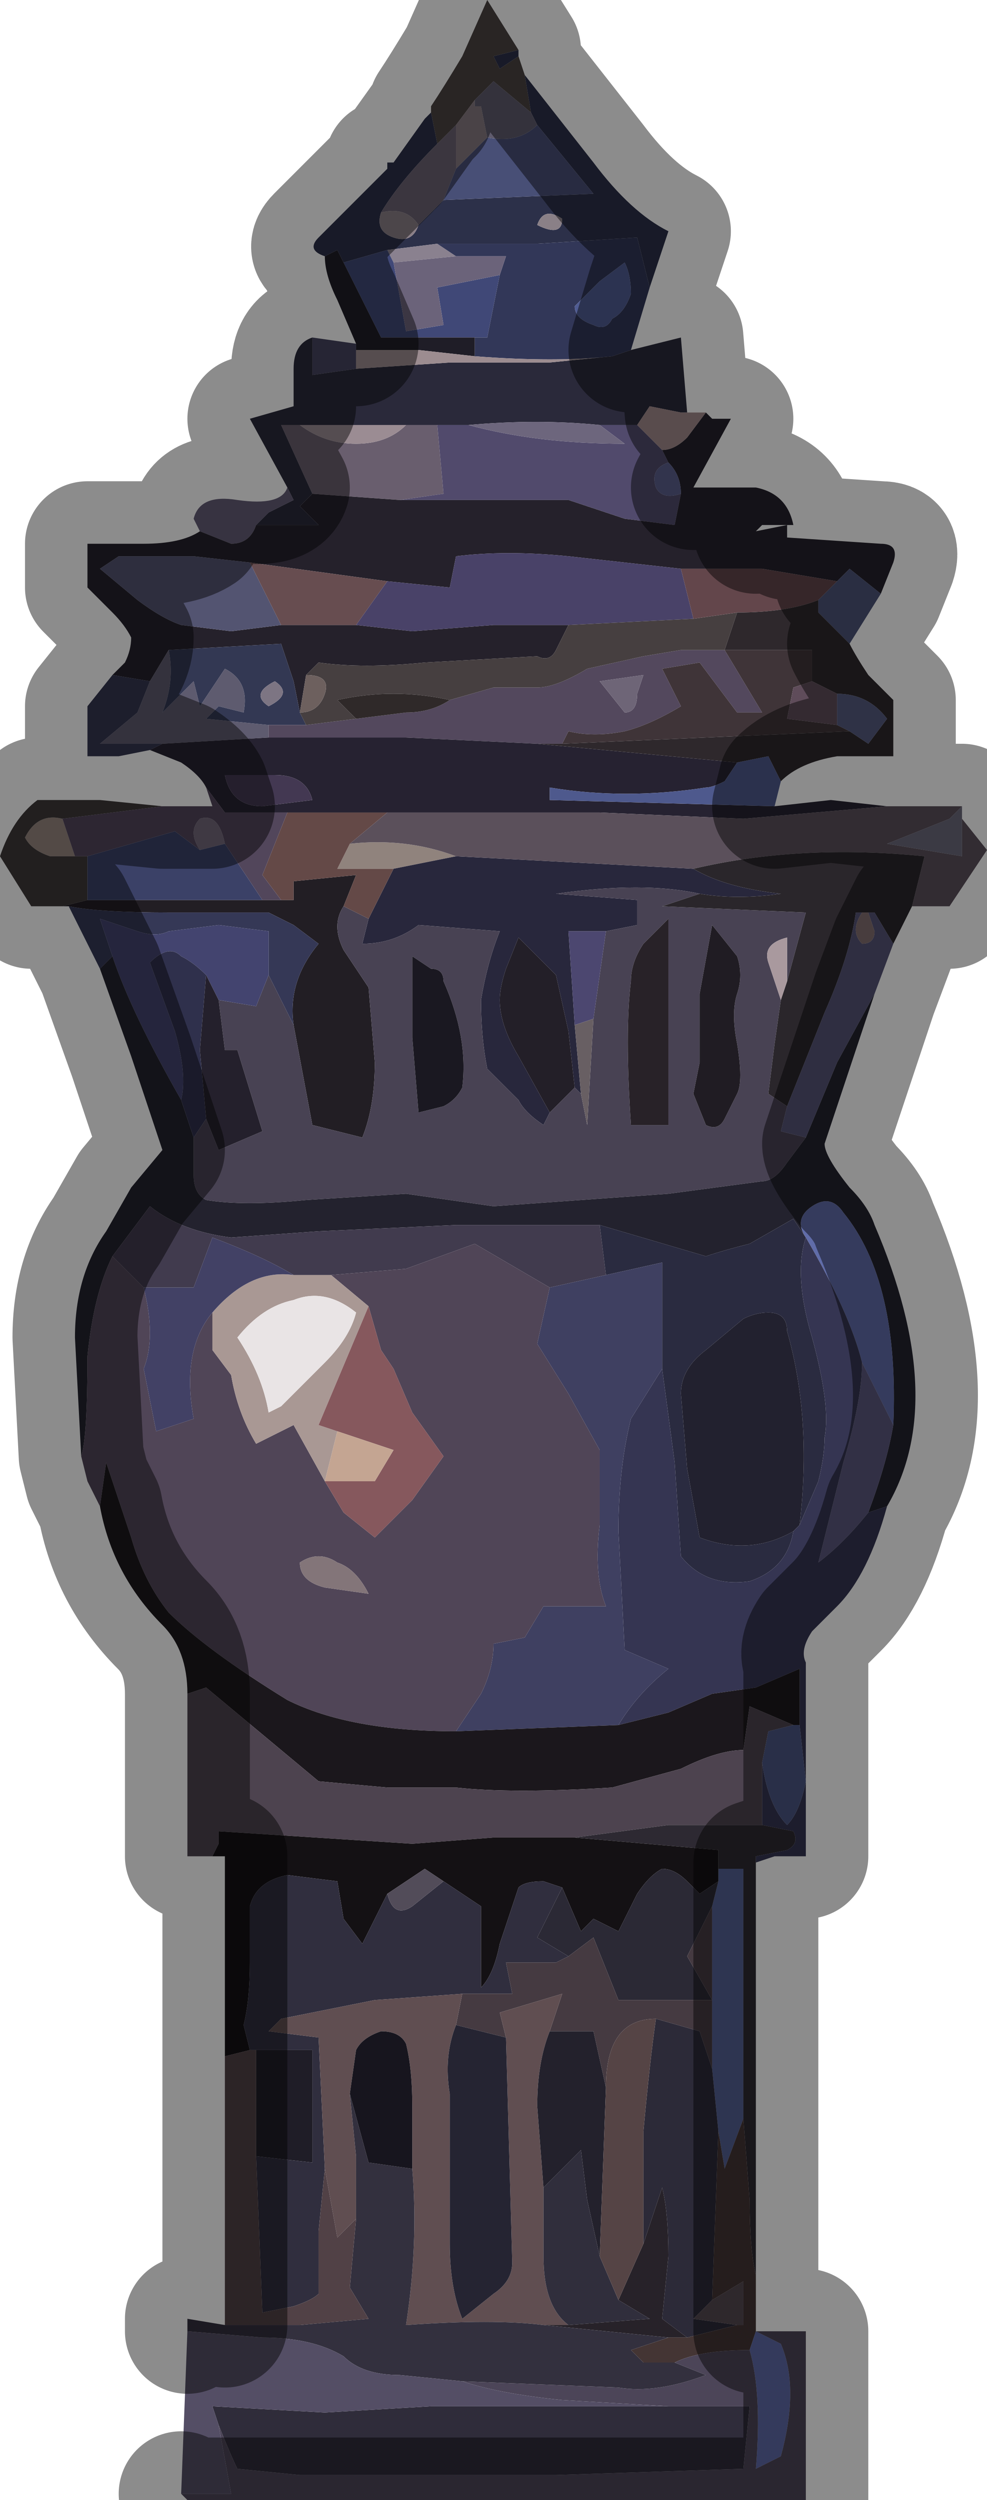 <?xml version="1.0" encoding="UTF-8" standalone="no"?>
<svg xmlns:xlink="http://www.w3.org/1999/xlink" height="20.0px" width="7.9px" xmlns="http://www.w3.org/2000/svg">
  <g transform="matrix(1.0, 0.0, 0.0, 1.0, 3.95, 10.0)">
    <path d="M0.2 -9.55 L0.25 -9.4 0.3 -9.1 0.0 -9.35 -0.15 -9.2 -0.3 -9.0 -0.45 -8.85 -0.5 -9.1 -0.5 -9.15 Q-0.4 -9.3 -0.25 -9.55 L-0.05 -10.0 0.2 -9.6 0.0 -9.55 0.05 -9.45 0.2 -9.55" fill="#4a4342" fill-rule="evenodd" stroke="none"/>
    <path d="M0.2 -9.6 L0.2 -9.55 0.05 -9.45 0.0 -9.55 0.2 -9.6 M0.25 -9.4 L0.8 -8.7 Q1.1 -8.3 1.4 -8.15 L1.25 -7.7 1.15 -8.1 0.35 -8.05 -0.45 -8.05 -0.85 -8.0 -1.2 -7.9 -1.25 -8.0 -1.35 -7.95 Q-1.5 -8.0 -1.4 -8.1 L-1.25 -8.25 -0.85 -8.65 -0.85 -8.7 -0.8 -8.7 -0.55 -9.05 -0.5 -9.1 -0.45 -8.85 Q-0.75 -8.55 -0.9 -8.3 -0.95 -8.15 -0.8 -8.1 -0.65 -8.05 -0.6 -8.2 L-0.5 -8.3 -0.4 -8.4 0.8 -8.45 0.35 -9.0 0.3 -9.1 0.25 -9.4 M0.55 -8.25 Q0.4 -8.35 0.35 -8.2 0.55 -8.1 0.55 -8.25" fill="#2c3049" fill-rule="evenodd" stroke="none"/>
    <path d="M-0.4 -8.4 L-0.5 -8.3 -0.6 -8.2 Q-0.7 -8.35 -0.9 -8.3 -0.75 -8.55 -0.45 -8.85 L-0.3 -9.0 -0.3 -8.65 -0.4 -8.4" fill="#6b6273" fill-rule="evenodd" stroke="none"/>
    <path d="M-0.15 -9.2 L-0.15 -9.15 -0.1 -9.15 -0.05 -8.9 -0.3 -8.65 -0.3 -9.0 -0.15 -9.2" fill="#877a82" fill-rule="evenodd" stroke="none"/>
    <path d="M0.3 -9.1 L0.35 -9.0 Q0.2 -8.85 -0.05 -8.9 L-0.1 -9.15 -0.15 -9.15 -0.15 -9.2 0.0 -9.35 0.3 -9.1" fill="#5f5b6d" fill-rule="evenodd" stroke="none"/>
    <path d="M-0.05 -8.9 Q0.2 -8.85 0.35 -9.0 L0.8 -8.45 -0.4 -8.4 -0.3 -8.65 -0.05 -8.9" fill="#484f76" fill-rule="evenodd" stroke="none"/>
    <path d="M-0.6 -8.2 Q-0.65 -8.05 -0.8 -8.1 -0.95 -8.15 -0.9 -8.3 -0.7 -8.35 -0.6 -8.2" fill="#8b7f87" fill-rule="evenodd" stroke="none"/>
    <path d="M-0.85 -8.0 L-0.45 -8.05 -0.3 -7.95 -0.8 -7.9 -0.85 -8.0" fill="#8a818f" fill-rule="evenodd" stroke="none"/>
    <path d="M0.05 -7.8 L-0.05 -7.3 -0.1 -7.3 -0.15 -7.3 -0.2 -7.3 -0.2 -7.3 -0.9 -7.3 -1.2 -7.9 -0.85 -8.0 -0.8 -7.9 -0.7 -7.35 -0.4 -7.4 -0.45 -7.7 0.05 -7.8" fill="#404877" fill-rule="evenodd" stroke="none"/>
    <path d="M1.25 -7.7 L1.1 -7.2 0.95 -7.15 Q0.5 -7.1 -0.15 -7.15 L-0.15 -7.3 -0.1 -7.3 -0.05 -7.3 0.05 -7.8 0.1 -7.95 -0.3 -7.95 -0.45 -8.05 0.35 -8.05 1.15 -8.1 1.25 -7.7 M0.85 -7.75 L0.65 -7.55 Q0.65 -7.45 0.8 -7.4 0.9 -7.35 0.95 -7.45 1.05 -7.5 1.1 -7.65 1.1 -7.8 1.05 -7.9 L0.85 -7.75" fill="#323758" fill-rule="evenodd" stroke="none"/>
    <path d="M-1.1 -7.25 L-1.25 -7.6 Q-1.35 -7.8 -1.35 -7.95 L-1.25 -8.0 -1.2 -7.9 -0.9 -7.3 -0.2 -7.3 -0.2 -7.3 -0.15 -7.3 -0.15 -7.15 -0.6 -7.2 -1.1 -7.2 -1.1 -7.25 M-1.9 6.4 L-1.45 6.4 -1.45 7.3 -1.9 7.25 -1.9 6.4" fill="#1f1d27" fill-rule="evenodd" stroke="none"/>
    <path d="M-0.3 -7.95 L0.1 -7.95 0.05 -7.8 -0.45 -7.7 -0.4 -7.4 -0.7 -7.35 -0.8 -7.9 -0.3 -7.95" fill="#6b637a" fill-rule="evenodd" stroke="none"/>
    <path d="M-1.45 -7.3 L-1.1 -7.25 -1.1 -7.2 -1.1 -7.05 -1.45 -7.0 -1.45 -7.3" fill="#45435f" fill-rule="evenodd" stroke="none"/>
    <path d="M-0.45 -6.6 L-0.4 -6.05 -0.75 -6.0 -1.45 -6.05 -1.7 -6.6 -1.55 -6.6 Q-1.35 -6.45 -1.1 -6.45 -0.85 -6.45 -0.7 -6.6 L-0.45 -6.6" fill="#695e6e" fill-rule="evenodd" stroke="none"/>
    <path d="M-0.7 -6.6 Q-0.85 -6.45 -1.1 -6.45 -1.35 -6.45 -1.55 -6.6 L-0.7 -6.6" fill="#9b8c93" fill-rule="evenodd" stroke="none"/>
    <path d="M1.1 -7.2 L1.3 -7.25 1.5 -7.3 1.55 -6.7 1.5 -6.7 1.5 -6.7 1.25 -6.75 1.15 -6.6 0.85 -6.6 Q0.35 -6.65 -0.2 -6.6 L-0.45 -6.6 -0.7 -6.6 -1.55 -6.6 -1.7 -6.6 -1.45 -6.05 -1.55 -5.95 -1.4 -5.8 -1.9 -5.8 -1.8 -5.9 -1.6 -6.0 -1.65 -6.1 -1.95 -6.65 -1.6 -6.75 -1.6 -7.05 Q-1.6 -7.25 -1.45 -7.3 L-1.45 -7.0 -1.1 -7.05 -0.35 -7.1 0.45 -7.1 0.95 -7.15 1.1 -7.2" fill="#2a293a" fill-rule="evenodd" stroke="none"/>
    <path d="M1.35 -6.4 L1.4 -6.3 Q1.25 -6.25 1.3 -6.1 1.35 -6.0 1.5 -6.05 L1.45 -5.8 1.05 -5.85 0.6 -6.0 -0.05 -6.0 -0.75 -6.0 -0.4 -6.05 -0.45 -6.6 -0.2 -6.6 Q0.35 -6.45 1.05 -6.45 L0.85 -6.6 1.15 -6.6 1.35 -6.4" fill="#514a6c" fill-rule="evenodd" stroke="none"/>
    <path d="M-0.15 -7.15 Q0.5 -7.1 0.95 -7.15 L0.45 -7.1 -0.35 -7.1 -1.1 -7.05 -1.1 -7.2 -0.6 -7.2 -0.15 -7.15" fill="#9c8c90" fill-rule="evenodd" stroke="none"/>
    <path d="M-2.35 -5.75 L-2.4 -5.85 Q-2.35 -6.05 -2.05 -6.0 -1.7 -5.95 -1.65 -6.1 L-1.6 -6.0 -1.8 -5.9 -1.9 -5.8 Q-1.95 -5.65 -2.1 -5.65 L-2.35 -5.75" fill="#645c77" fill-rule="evenodd" stroke="none"/>
    <path d="M1.7 -6.7 L1.7 -6.7 1.75 -6.65 1.8 -6.65 1.9 -6.65 1.6 -6.1 2.1 -6.1 Q2.35 -6.05 2.4 -5.8 L2.15 -5.8 2.1 -5.75 2.35 -5.8 2.35 -5.7 3.1 -5.65 Q3.25 -5.65 3.2 -5.5 L3.1 -5.25 2.85 -5.45 2.8 -5.4 2.75 -5.35 2.15 -5.45 1.5 -5.45 0.6 -5.55 Q0.1 -5.6 -0.3 -5.55 L-0.35 -5.3 -0.85 -5.35 -1.95 -5.5 -2.4 -5.55 -2.9 -5.55 -3.0 -5.55 -3.15 -5.45 -2.85 -5.2 Q-2.65 -5.05 -2.5 -5.0 L-2.1 -4.95 -1.7 -5.0 -1.1 -5.0 -0.65 -4.95 0.0 -5.0 0.6 -5.0 0.5 -4.8 Q0.45 -4.7 0.35 -4.75 L-0.55 -4.7 Q-1.05 -4.65 -1.4 -4.7 L-1.5 -4.6 -1.55 -4.3 -1.6 -4.55 -1.7 -4.85 -2.6 -4.8 -2.75 -4.55 -3.05 -4.6 -2.95 -4.7 Q-2.9 -4.8 -2.9 -4.9 -2.95 -5.0 -3.05 -5.1 L-3.25 -5.3 -3.25 -5.65 -2.8 -5.65 Q-2.5 -5.65 -2.35 -5.75 L-2.1 -5.65 Q-1.95 -5.65 -1.9 -5.8 L-1.4 -5.8 -1.55 -5.95 -1.45 -6.05 -0.75 -6.0 -0.05 -6.0 0.6 -6.0 1.05 -5.85 1.45 -5.8 1.5 -6.05 Q1.5 -6.2 1.4 -6.3 L1.35 -6.4 Q1.45 -6.4 1.55 -6.5 L1.7 -6.7" fill="#25212b" fill-rule="evenodd" stroke="none"/>
    <path d="M-1.7 -5.0 L-2.1 -4.95 -2.5 -5.0 Q-2.65 -5.05 -2.85 -5.2 L-3.15 -5.45 -3.0 -5.55 -2.9 -5.55 -2.4 -5.55 -1.95 -5.5 -1.7 -5.0" fill="#535471" fill-rule="evenodd" stroke="none"/>
    <path d="M-1.8 -4.2 L-1.8 -4.1 -2.65 -4.05 -3.15 -4.05 -2.85 -4.3 -2.75 -4.55 -2.6 -4.8 Q-2.55 -4.55 -2.65 -4.3 L-2.4 -4.55 -2.35 -4.35 -2.15 -4.65 Q-1.95 -4.55 -2.0 -4.3 L-2.2 -4.35 -2.3 -4.25 -1.8 -4.2" fill="#5e5b6f" fill-rule="evenodd" stroke="none"/>
    <path d="M-2.75 -4.0 L-3.0 -3.95 -3.25 -3.95 -3.25 -4.35 -3.05 -4.6 -2.75 -4.55 -2.85 -4.3 -3.15 -4.05 -2.65 -4.05 -2.75 -4.0" fill="#343651" fill-rule="evenodd" stroke="none"/>
    <path d="M-1.5 -4.2 L-1.8 -4.2 -2.3 -4.25 -2.2 -4.35 -2.0 -4.3 Q-1.95 -4.55 -2.15 -4.65 L-2.35 -4.35 -2.4 -4.55 -2.65 -4.3 Q-2.55 -4.55 -2.6 -4.8 L-1.7 -4.85 -1.6 -4.55 -1.55 -4.3 -1.5 -4.2 M-1.75 -4.55 Q-1.95 -4.45 -1.8 -4.35 -1.6 -4.45 -1.75 -4.55" fill="#333853" fill-rule="evenodd" stroke="none"/>
    <path d="M-1.75 -4.55 Q-1.6 -4.45 -1.8 -4.35 -1.95 -4.45 -1.75 -4.55" fill="#7d7583" fill-rule="evenodd" stroke="none"/>
    <path d="M1.85 -4.8 L2.15 -4.3 1.95 -4.3 1.65 -4.7 1.35 -4.65 1.5 -4.35 Q1.25 -4.2 1.05 -4.15 0.8 -4.1 0.6 -4.15 L0.55 -4.05 0.35 -4.05 -0.7 -4.1 -1.8 -4.1 -1.8 -4.2 -1.5 -4.2 -1.1 -4.25 -0.7 -4.3 Q-0.5 -4.3 -0.35 -4.4 L0.0 -4.5 0.35 -4.5 Q0.5 -4.5 0.75 -4.65 L1.2 -4.75 1.5 -4.8 1.85 -4.8 1.85 -4.8 M1.15 -4.45 L1.2 -4.6 0.85 -4.55 1.05 -4.3 Q1.15 -4.3 1.15 -4.45" fill="#53485d" fill-rule="evenodd" stroke="none"/>
    <path d="M-0.85 -5.35 L-1.1 -5.0 -1.7 -5.0 -1.95 -5.5 -0.85 -5.35" fill="#674d50" fill-rule="evenodd" stroke="none"/>
    <path d="M1.5 -5.45 L1.6 -5.05 0.6 -5.0 0.0 -5.0 -0.65 -4.95 -1.1 -5.0 -0.85 -5.35 -0.35 -5.3 -0.3 -5.55 Q0.1 -5.6 0.6 -5.55 L1.5 -5.45" fill="#494268" fill-rule="evenodd" stroke="none"/>
    <path d="M1.6 -5.05 L1.95 -5.1 1.85 -4.8 1.5 -4.8 1.2 -4.75 0.75 -4.65 Q0.5 -4.5 0.35 -4.5 L0.0 -4.5 -0.35 -4.4 Q-0.8 -4.5 -1.25 -4.4 L-1.1 -4.25 -1.5 -4.2 -1.55 -4.3 Q-1.4 -4.3 -1.35 -4.45 -1.3 -4.6 -1.5 -4.6 L-1.4 -4.7 Q-1.05 -4.65 -0.55 -4.7 L0.35 -4.75 Q0.45 -4.7 0.5 -4.8 L0.6 -5.0 1.6 -5.05" fill="#463f40" fill-rule="evenodd" stroke="none"/>
    <path d="M-1.5 -4.6 Q-1.3 -4.6 -1.35 -4.45 -1.4 -4.3 -1.55 -4.3 L-1.5 -4.6" fill="#6d605e" fill-rule="evenodd" stroke="none"/>
    <path d="M-0.35 -4.4 Q-0.5 -4.3 -0.7 -4.3 L-1.1 -4.25 -1.25 -4.4 Q-0.8 -4.5 -0.35 -4.4" fill="#2f2929" fill-rule="evenodd" stroke="none"/>
    <path d="M-3.45 -3.45 L-3.35 -3.15 -3.55 -3.15 Q-3.7 -3.2 -3.75 -3.3 -3.65 -3.5 -3.45 -3.45" fill="#978780" fill-rule="evenodd" stroke="none"/>
    <path d="M-3.45 -2.75 L-3.7 -2.75 -3.95 -3.15 Q-3.85 -3.45 -3.65 -3.6 L-3.15 -3.6 -2.65 -3.55 -3.45 -3.45 Q-3.65 -3.5 -3.75 -3.3 -3.7 -3.2 -3.55 -3.15 L-3.35 -3.15 -3.25 -3.15 -3.25 -2.8 -3.45 -2.75" fill="#3e3939" fill-rule="evenodd" stroke="none"/>
    <path d="M-3.4 -2.75 L-3.5 -2.75 -3.45 -2.75 -3.25 -2.8 -2.55 -2.8 -1.85 -2.8 -1.7 -2.8 -1.6 -2.8 -1.6 -2.95 -1.1 -3.0 -1.2 -2.75 Q-1.3 -2.6 -1.2 -2.4 L-1.0 -2.1 -0.95 -1.5 Q-0.95 -1.15 -1.05 -0.9 L-1.45 -1.0 -1.6 -1.8 Q-1.65 -2.15 -1.4 -2.45 L-1.6 -2.6 -1.8 -2.7 -2.6 -2.7 Q-3.15 -2.7 -3.4 -2.75" fill="#221e24" fill-rule="evenodd" stroke="none"/>
    <path d="M-0.3 -3.15 L-0.8 -3.05 Q-1.05 -3.05 -1.25 -3.05 L-1.15 -3.25 Q-0.7 -3.3 -0.3 -3.15" fill="#90837d" fill-rule="evenodd" stroke="none"/>
    <path d="M0.9 -2.55 L0.6 -2.55 0.65 -1.8 0.7 -1.25 0.65 -1.3 0.6 -1.75 0.5 -2.2 0.35 -2.35 0.2 -2.5 0.1 -2.25 Q0.05 -2.1 0.05 -2.0 0.05 -1.8 0.2 -1.55 L0.45 -1.1 0.4 -1.0 Q0.25 -1.1 0.2 -1.2 L-0.05 -1.45 Q-0.1 -1.7 -0.1 -2.0 -0.05 -2.3 0.05 -2.55 L-0.6 -2.6 Q-0.8 -2.45 -1.05 -2.45 L-1.0 -2.65 -0.8 -3.05 -0.3 -3.15 1.6 -3.05 Q1.85 -2.9 2.3 -2.85 1.95 -2.8 1.65 -2.85 1.2 -2.95 0.5 -2.85 L1.15 -2.8 1.15 -2.6 0.9 -2.55" fill="#28273c" fill-rule="evenodd" stroke="none"/>
    <path d="M-0.8 -3.05 L-1.0 -2.65 -1.2 -2.75 -1.1 -3.0 -1.6 -2.95 -1.6 -2.8 -1.7 -2.8 -1.85 -3.0 -1.65 -3.5 -0.85 -3.5 -1.15 -3.25 -1.25 -3.05 Q-1.05 -3.05 -0.8 -3.05" fill="#644947" fill-rule="evenodd" stroke="none"/>
    <path d="M2.25 -3.55 L2.7 -3.6 3.15 -3.55 2.0 -3.45 0.85 -3.5 0.0 -3.5 -0.85 -3.5 -1.65 -3.5 -1.75 -3.5 -1.75 -3.5 -1.9 -3.5 -2.15 -3.5 -2.3 -3.7 Q-2.35 -3.8 -2.5 -3.9 L-2.75 -4.0 -2.65 -4.05 -1.8 -4.1 -0.7 -4.1 0.35 -4.05 1.95 -3.9 1.85 -3.75 Q1.75 -3.7 1.7 -3.7 1.05 -3.6 0.45 -3.7 L0.45 -3.6 2.25 -3.55 M-1.85 -3.55 L-1.45 -3.6 Q-1.5 -3.8 -1.75 -3.8 L-2.15 -3.8 Q-2.1 -3.55 -1.85 -3.55" fill="#262231" fill-rule="evenodd" stroke="none"/>
    <path d="M3.15 -3.55 L3.75 -3.55 3.65 -3.45 3.15 -3.25 3.75 -3.15 3.75 -3.45 3.95 -3.2 3.65 -2.75 3.35 -2.75 3.45 -3.15 Q2.45 -3.25 1.6 -3.05 L-0.3 -3.15 Q-0.7 -3.3 -1.15 -3.25 L-0.85 -3.5 0.0 -3.5 0.85 -3.5 2.0 -3.45 3.15 -3.55" fill="#5b505b" fill-rule="evenodd" stroke="none"/>
    <path d="M2.35 -1.15 L2.3 -0.95 2.5 -0.9 2.35 -0.7 Q2.25 -0.55 2.15 -0.55 L1.4 -0.45 0.7 -0.4 0.0 -0.35 -0.7 -0.45 -1.5 -0.4 Q-2.0 -0.35 -2.3 -0.4 -2.4 -0.45 -2.4 -0.6 L-2.4 -0.9 -2.3 -1.05 -2.2 -0.8 -1.85 -0.95 -2.05 -1.6 -2.15 -1.6 -2.2 -2.0 -1.9 -1.95 -1.8 -2.2 -1.6 -1.8 -1.45 -1.0 -1.05 -0.9 Q-0.95 -1.15 -0.95 -1.5 L-1.0 -2.1 -1.2 -2.4 Q-1.3 -2.6 -1.2 -2.75 L-1.0 -2.65 -1.05 -2.45 Q-0.8 -2.45 -0.6 -2.6 L0.05 -2.55 Q-0.05 -2.3 -0.1 -2.0 -0.1 -1.7 -0.05 -1.45 L0.2 -1.2 Q0.25 -1.1 0.4 -1.0 L0.45 -1.1 0.65 -1.3 0.7 -1.25 0.75 -1.0 0.8 -1.85 0.9 -2.55 1.15 -2.6 1.15 -2.8 0.5 -2.85 Q1.2 -2.95 1.65 -2.85 L1.35 -2.75 2.5 -2.7 2.35 -2.15 2.35 -2.5 Q2.15 -2.45 2.2 -2.3 L2.3 -2.0 2.25 -1.65 2.2 -1.25 2.35 -1.15 M1.95 -1.65 Q1.9 -1.9 1.95 -2.05 2.0 -2.2 1.95 -2.35 L1.75 -2.6 1.65 -2.05 1.65 -1.5 1.6 -1.25 1.7 -1.0 Q1.8 -0.95 1.85 -1.05 L1.95 -1.25 Q2.0 -1.35 1.95 -1.65 M1.2 -2.45 Q1.1 -2.3 1.1 -2.15 1.05 -1.75 1.1 -1.0 L1.4 -1.0 1.4 -2.65 1.2 -2.45 M-0.65 -2.35 L-0.65 -1.7 -0.6 -1.1 -0.4 -1.15 Q-0.3 -1.2 -0.25 -1.3 -0.2 -1.7 -0.4 -2.15 -0.4 -2.25 -0.5 -2.25 L-0.65 -2.35" fill="#484253" fill-rule="evenodd" stroke="none"/>
    <path d="M-3.15 -2.25 L-3.15 -2.25 -3.4 -2.75 Q-3.15 -2.7 -2.6 -2.7 L-1.8 -2.7 -1.6 -2.6 -1.4 -2.45 Q-1.65 -2.15 -1.6 -1.8 L-1.8 -2.2 -1.8 -2.55 -2.2 -2.6 -2.6 -2.55 Q-2.7 -2.5 -2.85 -2.55 L-3.15 -2.65 -3.05 -2.35 -3.15 -2.25" fill="#353856" fill-rule="evenodd" stroke="none"/>
    <path d="M-0.65 -2.35 L-0.5 -2.25 Q-0.4 -2.25 -0.4 -2.15 -0.2 -1.7 -0.25 -1.3 -0.3 -1.2 -0.4 -1.15 L-0.6 -1.1 -0.65 -1.7 -0.65 -2.35" fill="#1a1821" fill-rule="evenodd" stroke="none"/>
    <path d="M-2.35 -3.2 Q-2.45 -3.35 -2.35 -3.45 -2.2 -3.5 -2.15 -3.25 L-2.35 -3.2" fill="#72687a" fill-rule="evenodd" stroke="none"/>
    <path d="M-2.65 -3.55 L-2.25 -3.55 -2.3 -3.7 -2.15 -3.5 -1.9 -3.5 -1.75 -3.5 -1.75 -3.5 -1.65 -3.5 -1.85 -3.0 -1.7 -2.8 -1.85 -2.8 -2.15 -3.25 Q-2.2 -3.5 -2.35 -3.45 -2.45 -3.35 -2.35 -3.2 L-2.55 -3.35 -2.9 -3.25 -3.25 -3.15 -3.35 -3.15 -3.45 -3.45 -2.65 -3.55" fill="#52465b" fill-rule="evenodd" stroke="none"/>
    <path d="M-1.85 -2.8 L-2.55 -2.8 -3.25 -2.8 -3.25 -3.15 -2.9 -3.25 -2.55 -3.35 -2.35 -3.2 -2.15 -3.25 -1.85 -2.8" fill="#3b4167" fill-rule="evenodd" stroke="none"/>
    <path d="M-1.85 -3.55 Q-2.1 -3.55 -2.15 -3.8 L-1.75 -3.8 Q-1.5 -3.8 -1.45 -3.6 L-1.85 -3.55" fill="#433852" fill-rule="evenodd" stroke="none"/>
    <path d="M-3.05 -2.35 L-3.15 -2.65 -2.85 -2.55 Q-2.7 -2.5 -2.6 -2.55 L-2.2 -2.6 -1.8 -2.55 -1.8 -2.2 -1.9 -1.95 -2.2 -2.0 -2.3 -2.2 Q-2.4 -2.3 -2.5 -2.35 -2.6 -2.45 -2.75 -2.3 L-2.55 -1.75 Q-2.45 -1.4 -2.5 -1.2 -2.9 -1.9 -3.05 -2.35" fill="#43446f" fill-rule="evenodd" stroke="none"/>
    <path d="M3.05 -2.05 L2.85 -1.45 2.65 -0.85 Q2.65 -0.75 2.85 -0.5 3.0 -0.35 3.05 -0.2 3.65 1.2 3.15 2.05 L3.0 2.1 Q3.15 1.7 3.2 1.4 3.25 0.25 2.8 -0.3 2.7 -0.45 2.55 -0.35 2.4 -0.25 2.5 -0.1 L2.4 -0.25 2.05 -0.05 Q1.85 0.0 1.7 0.05 L0.85 -0.2 -0.3 -0.2 -1.4 -0.15 -2.1 -0.1 Q-2.5 -0.15 -2.75 -0.35 L-3.05 0.05 Q-3.2 0.35 -3.25 0.85 -3.25 1.5 -3.3 1.65 L-3.35 0.7 Q-3.35 0.2 -3.1 -0.15 L-2.9 -0.5 -2.65 -0.8 -2.9 -1.55 -3.15 -2.25 -3.05 -2.35 Q-2.9 -1.9 -2.5 -1.2 L-2.4 -0.9 -2.4 -0.6 Q-2.4 -0.45 -2.3 -0.4 -2.0 -0.35 -1.5 -0.4 L-0.7 -0.45 0.0 -0.35 0.7 -0.4 1.4 -0.45 2.15 -0.55 Q2.25 -0.55 2.35 -0.7 L2.5 -0.9 2.75 -1.5 3.05 -2.05" fill="#23222e" fill-rule="evenodd" stroke="none"/>
    <path d="M-2.5 -1.2 Q-2.45 -1.4 -2.55 -1.75 L-2.75 -2.3 Q-2.6 -2.45 -2.5 -2.35 -2.4 -2.3 -2.3 -2.2 L-2.35 -1.6 -2.3 -1.05 -2.4 -0.9 -2.5 -1.2" fill="#2f304c" fill-rule="evenodd" stroke="none"/>
    <path d="M-2.3 -2.2 L-2.2 -2.0 -2.15 -1.6 -2.05 -1.6 -1.85 -0.95 -2.2 -0.8 -2.3 -1.05 -2.35 -1.6 -2.3 -2.2" fill="#24202c" fill-rule="evenodd" stroke="none"/>
    <path d="M0.85 -0.2 L0.9 0.2 0.45 0.3 -0.15 -0.05 -0.7 0.15 -1.3 0.2 -1.6 0.2 Q-1.85 0.05 -2.25 -0.1 L-2.4 0.3 -2.8 0.3 -3.05 0.05 -2.75 -0.35 Q-2.5 -0.15 -2.1 -0.1 L-1.4 -0.15 -0.3 -0.2 0.85 -0.2" fill="#413b4e" fill-rule="evenodd" stroke="none"/>
    <path d="M0.55 -8.25 Q0.55 -8.1 0.35 -8.2 0.4 -8.35 0.55 -8.25" fill="#8a8087" fill-rule="evenodd" stroke="none"/>
    <path d="M0.85 -7.75 L1.05 -7.9 Q1.1 -7.8 1.1 -7.65 1.05 -7.5 0.95 -7.45 0.9 -7.35 0.8 -7.4 0.65 -7.45 0.65 -7.55 L0.85 -7.75" fill="#505c93" fill-rule="evenodd" stroke="none"/>
    <path d="M1.55 -6.7 L1.6 -6.7 1.65 -6.7 1.65 -6.7 1.7 -6.7 1.55 -6.5 Q1.45 -6.4 1.35 -6.4 L1.15 -6.6 1.25 -6.75 1.5 -6.7 1.5 -6.7 1.55 -6.7" fill="#a38a8d" fill-rule="evenodd" stroke="none"/>
    <path d="M0.85 -6.6 L1.05 -6.45 Q0.35 -6.45 -0.2 -6.6 0.35 -6.65 0.85 -6.6" fill="#6d667d" fill-rule="evenodd" stroke="none"/>
    <path d="M1.5 -6.05 Q1.35 -6.0 1.3 -6.1 1.25 -6.25 1.4 -6.3 1.5 -6.2 1.5 -6.05" fill="#5b5f8d" fill-rule="evenodd" stroke="none"/>
    <path d="M1.15 -4.45 Q1.15 -4.3 1.05 -4.3 L0.85 -4.55 1.2 -4.6 1.15 -4.45" fill="#6e6577" fill-rule="evenodd" stroke="none"/>
    <path d="M1.85 -4.8 L2.55 -4.8 2.55 -4.55 2.4 -4.5 2.35 -4.25 2.75 -4.2 2.85 -4.15 1.7 -4.1 0.55 -4.05 0.6 -4.15 Q0.8 -4.1 1.05 -4.15 1.25 -4.2 1.5 -4.35 L1.35 -4.65 1.65 -4.7 1.95 -4.3 2.15 -4.3 1.85 -4.8" fill="#3f3438" fill-rule="evenodd" stroke="none"/>
    <path d="M1.6 -5.05 L1.5 -5.45 2.15 -5.45 2.75 -5.35 2.6 -5.2 Q2.35 -5.1 1.95 -5.1 L1.6 -5.05 M2.75 -5.35 L2.75 -5.35" fill="#63464b" fill-rule="evenodd" stroke="none"/>
    <path d="M3.1 -5.25 L2.85 -4.85 2.6 -5.1 2.6 -5.2 2.75 -5.35 2.8 -5.4 2.85 -5.45 3.1 -5.25" fill="#4c5378" fill-rule="evenodd" stroke="none"/>
    <path d="M2.85 -4.85 Q2.9 -4.75 3.0 -4.6 L3.2 -4.4 3.2 -3.95 2.75 -3.95 Q2.45 -3.9 2.3 -3.75 L2.2 -3.95 1.95 -3.9 0.35 -4.05 0.55 -4.05 1.7 -4.1 2.85 -4.15 3.0 -4.05 3.15 -4.25 Q3.0 -4.45 2.75 -4.45 L2.55 -4.55 2.55 -4.8 1.85 -4.8 1.85 -4.8 1.95 -5.1 Q2.35 -5.1 2.6 -5.2 L2.6 -5.1 2.85 -4.85" fill="#2e282c" fill-rule="evenodd" stroke="none"/>
    <path d="M2.75 -4.2 L2.35 -4.25 2.4 -4.5 2.55 -4.55 2.75 -4.45 2.75 -4.2" fill="#5f4c5a" fill-rule="evenodd" stroke="none"/>
    <path d="M2.85 -4.15 L2.75 -4.2 2.75 -4.45 Q3.0 -4.45 3.15 -4.25 L3.0 -4.05 2.85 -4.15" fill="#555b7f" fill-rule="evenodd" stroke="none"/>
    <path d="M2.3 -3.75 L2.25 -3.55 0.45 -3.6 0.45 -3.7 Q1.05 -3.6 1.7 -3.7 1.75 -3.7 1.85 -3.75 L1.95 -3.9 2.2 -3.95 2.3 -3.75" fill="#4e598d" fill-rule="evenodd" stroke="none"/>
    <path d="M1.95 -1.65 Q2.0 -1.35 1.95 -1.25 L1.85 -1.05 Q1.8 -0.95 1.7 -1.0 L1.6 -1.25 1.65 -1.5 1.65 -2.05 1.75 -2.6 1.95 -2.35 Q2.0 -2.2 1.95 -2.05 1.9 -1.9 1.95 -1.65" fill="#201c23" fill-rule="evenodd" stroke="none"/>
    <path d="M3.35 -2.75 L3.2 -2.45 3.05 -2.7 3.0 -2.7 2.95 -2.7 2.9 -2.7 Q2.85 -2.35 2.65 -1.9 L2.35 -1.15 2.2 -1.25 2.25 -1.65 2.3 -2.0 2.35 -2.15 2.5 -2.7 1.35 -2.75 1.65 -2.85 Q1.95 -2.8 2.3 -2.85 1.85 -2.9 1.6 -3.05 2.45 -3.25 3.45 -3.15 L3.35 -2.75" fill="#2a262b" fill-rule="evenodd" stroke="none"/>
    <path d="M2.3 -2.0 L2.2 -2.3 Q2.15 -2.45 2.35 -2.5 L2.35 -2.15 2.3 -2.0" fill="#a9999e" fill-rule="evenodd" stroke="none"/>
    <path d="M3.2 -2.45 L3.05 -2.05 2.75 -1.5 2.5 -0.9 2.3 -0.95 2.35 -1.15 2.65 -1.9 Q2.85 -2.35 2.9 -2.7 L2.95 -2.7 Q2.85 -2.55 2.95 -2.45 3.05 -2.45 3.05 -2.55 L3.0 -2.7 3.05 -2.7 3.2 -2.45" fill="#555376" fill-rule="evenodd" stroke="none"/>
    <path d="M2.95 -2.7 L3.0 -2.7 3.05 -2.55 Q3.05 -2.45 2.95 -2.45 2.85 -2.55 2.95 -2.7" fill="#836f71" fill-rule="evenodd" stroke="none"/>
    <path d="M0.45 -1.1 L0.2 -1.55 Q0.05 -1.8 0.05 -2.0 0.05 -2.1 0.1 -2.25 L0.2 -2.5 0.35 -2.35 0.5 -2.2 0.6 -1.75 0.65 -1.3 0.45 -1.1" fill="#231f28" fill-rule="evenodd" stroke="none"/>
    <path d="M1.2 -2.45 L1.4 -2.65 1.4 -1.0 1.1 -1.0 Q1.05 -1.75 1.1 -2.15 1.1 -2.3 1.2 -2.45" fill="#282228" fill-rule="evenodd" stroke="none"/>
    <path d="M0.65 -1.8 L0.6 -2.55 0.9 -2.55 0.8 -1.85 0.65 -1.8" fill="#4c4770" fill-rule="evenodd" stroke="none"/>
    <path d="M0.65 -1.8 L0.8 -1.85 0.75 -1.0 0.7 -1.25 0.65 -1.8" fill="#685f63" fill-rule="evenodd" stroke="none"/>
    <path d="M0.85 -0.2 L1.7 0.05 Q1.85 0.0 2.05 -0.05 L2.4 -0.25 2.5 -0.1 Q2.4 0.2 2.55 0.7 2.7 1.25 2.65 1.5 2.65 1.65 2.6 1.85 L2.45 2.2 Q2.55 1.35 2.35 0.65 2.35 0.5 2.2 0.5 2.1 0.5 2.0 0.55 L1.7 0.8 Q1.5 0.95 1.5 1.15 L1.55 1.75 1.65 2.3 Q2.05 2.45 2.4 2.25 2.35 2.55 2.05 2.65 1.7 2.7 1.5 2.45 L1.45 1.7 1.35 0.95 1.35 0.1 0.9 0.2 0.85 -0.2 M2.5 -0.1 L2.5 -0.1" fill="#2a2b40" fill-rule="evenodd" stroke="none"/>
    <path d="M2.5 -0.1 L2.5 -0.1 Q2.4 -0.25 2.55 -0.35 2.7 -0.45 2.8 -0.3 3.25 0.25 3.2 1.4 L2.95 0.9 Q2.85 0.5 2.5 -0.1" fill="#606ca9" fill-rule="evenodd" stroke="none"/>
    <path d="M3.65 -3.45 L3.75 -3.55 3.75 -3.45 3.75 -3.15 3.15 -3.25 3.65 -3.45" fill="#6c6a7b" fill-rule="evenodd" stroke="none"/>
    <path d="M2.4 2.25 Q2.05 2.45 1.65 2.3 L1.55 1.75 1.5 1.15 Q1.5 0.95 1.7 0.8 L2.0 0.55 Q2.1 0.5 2.2 0.5 2.35 0.5 2.35 0.65 2.55 1.35 2.45 2.2 L2.4 2.25" fill="#22212f" fill-rule="evenodd" stroke="none"/>
    <path d="M3.2 1.4 Q3.15 1.7 3.0 2.1 2.8 2.35 2.6 2.5 L2.8 1.7 Q2.95 1.2 2.95 0.9 L3.2 1.4" fill="#5b577e" fill-rule="evenodd" stroke="none"/>
    <path d="M3.15 2.05 Q3.0 2.6 2.75 2.85 L2.55 3.05 Q2.45 3.2 2.5 3.3 L2.5 4.85 2.25 4.85 2.1 4.9 2.1 4.85 2.35 4.8 Q2.45 4.75 2.4 4.65 L2.15 4.6 2.15 4.1 Q2.2 4.45 2.35 4.6 2.45 4.5 2.5 4.25 L2.45 3.8 2.45 3.35 2.1 3.5 1.75 3.55 1.4 3.7 1.0 3.8 Q1.15 3.55 1.4 3.35 L1.05 3.2 1.0 2.25 Q1.0 1.75 1.1 1.35 L1.35 0.95 1.45 1.7 1.5 2.45 Q1.7 2.7 2.05 2.65 2.35 2.55 2.4 2.25 L2.45 2.2 2.6 1.85 Q2.65 1.65 2.65 1.5 2.7 1.25 2.55 0.7 2.4 0.2 2.5 -0.1 2.85 0.5 2.95 0.9 2.95 1.2 2.8 1.7 L2.6 2.5 Q2.8 2.35 3.0 2.1 L3.15 2.05" fill="#353552" fill-rule="evenodd" stroke="none"/>
    <path d="M0.9 0.2 L1.35 0.1 1.35 0.95 1.1 1.35 Q1.0 1.75 1.0 2.25 L1.05 3.2 1.4 3.35 Q1.15 3.55 1.0 3.8 L-0.3 3.85 -0.1 3.55 Q0.0 3.35 0.0 3.15 L0.25 3.1 0.4 2.85 0.9 2.85 Q0.8 2.6 0.85 2.2 L0.85 1.6 0.6 1.15 0.35 0.75 0.45 0.3 0.9 0.2" fill="#3f4061" fill-rule="evenodd" stroke="none"/>
    <path d="M-3.15 2.05 L-3.25 1.85 -3.3 1.65 Q-3.25 1.5 -3.25 0.85 -3.2 0.35 -3.05 0.05 L-2.8 0.3 Q-2.7 0.7 -2.8 0.95 L-2.7 1.45 -2.4 1.35 Q-2.5 0.8 -2.25 0.5 L-2.25 0.8 -2.1 1.0 Q-2.05 1.3 -1.9 1.55 L-1.6 1.4 -1.35 1.85 -1.2 2.1 -0.95 2.3 -0.65 2.0 -0.4 1.65 -0.65 1.3 -0.8 0.95 -0.9 0.8 -1.0 0.45 -1.3 0.2 -0.7 0.15 -0.15 -0.05 0.45 0.3 0.35 0.75 0.6 1.15 0.85 1.6 0.85 2.2 Q0.8 2.6 0.9 2.85 L0.4 2.85 0.25 3.1 0.0 3.15 Q0.0 3.35 -0.1 3.55 L-0.3 3.85 Q-1.15 3.85 -1.65 3.6 -2.3 3.2 -2.6 2.9 -2.8 2.65 -2.9 2.3 L-3.1 1.7 -3.15 2.05 M-1.55 2.5 Q-1.55 2.65 -1.35 2.7 L-1.0 2.75 Q-1.1 2.55 -1.25 2.5 -1.4 2.4 -1.55 2.5" fill="#504557" fill-rule="evenodd" stroke="none"/>
    <path d="M-2.45 3.55 Q-2.45 3.2 -2.65 3.0 -3.05 2.6 -3.15 2.05 L-3.1 1.7 -2.9 2.3 Q-2.8 2.65 -2.6 2.9 -2.3 3.2 -1.65 3.6 -1.15 3.85 -0.3 3.85 L1.0 3.8 1.4 3.7 1.75 3.55 2.1 3.5 2.45 3.35 2.45 3.8 2.4 3.8 2.05 3.65 2.0 4.0 Q1.8 4.0 1.5 4.15 L0.95 4.3 Q0.15 4.35 -0.3 4.3 L-0.85 4.3 -1.4 4.25 -2.3 3.5 -2.45 3.55" fill="#1b171c" fill-rule="evenodd" stroke="none"/>
    <path d="M-2.25 4.85 L-2.45 4.85 -2.45 3.6 -2.45 3.55 -2.3 3.5 -1.4 4.25 -0.85 4.3 -0.3 4.3 Q0.15 4.35 0.95 4.3 L1.5 4.15 Q1.8 4.0 2.0 4.0 L2.05 3.65 2.4 3.8 2.2 3.85 2.15 4.1 2.15 4.6 1.4 4.6 0.65 4.7 0.0 4.7 -0.65 4.75 -2.2 4.65 -2.2 4.75 -2.25 4.85" fill="#4d434f" fill-rule="evenodd" stroke="none"/>
    <path d="M2.45 3.8 L2.5 4.25 Q2.45 4.5 2.35 4.6 2.2 4.45 2.15 4.1 L2.2 3.85 2.4 3.8 2.45 3.8" fill="#4b5583" fill-rule="evenodd" stroke="none"/>
    <path d="M1.8 4.95 L2.0 4.95 2.0 6.95 1.85 7.35 1.8 7.05 1.75 6.55 Q1.75 5.95 1.75 5.25 L1.8 5.05 1.8 4.95" fill="#546094" fill-rule="evenodd" stroke="none"/>
    <path d="M2.1 4.9 Q2.1 5.35 2.1 6.55 L2.1 8.2 Q2.05 8.0 2.05 7.6 L2.0 6.95 2.0 4.95 1.8 4.95 1.8 4.8 0.65 4.7 1.4 4.6 2.15 4.6 2.4 4.65 Q2.45 4.75 2.35 4.8 L2.1 4.85 2.1 4.9" fill="#2d2932" fill-rule="evenodd" stroke="none"/>
    <path d="M-2.15 6.45 L-2.15 4.85 -2.25 4.85 -2.2 4.75 -2.2 4.65 -0.65 4.75 0.0 4.7 0.65 4.7 1.8 4.8 1.8 4.95 1.8 5.05 1.65 5.15 1.55 5.05 Q1.45 4.95 1.35 4.95 1.25 5.0 1.15 5.15 L1.0 5.45 0.8 5.35 0.7 5.45 0.55 5.1 0.4 5.05 Q0.25 5.05 0.2 5.1 L0.05 5.55 Q0.0 5.8 -0.1 5.9 L-0.1 5.25 -0.4 5.05 -0.55 4.95 -0.85 5.15 -1.05 5.55 -1.2 5.35 -1.25 5.05 -1.65 5.0 Q-1.9 5.05 -1.95 5.25 L-1.95 5.7 Q-1.95 6.0 -2.0 6.2 L-1.95 6.4 -2.15 6.45" fill="#141114" fill-rule="evenodd" stroke="none"/>
    <path d="M1.8 5.05 L1.75 5.25 1.55 5.65 1.75 6.0 1.0 6.0 0.8 5.5 0.6 5.65 0.35 5.5 0.55 5.1 0.7 5.45 0.8 5.35 1.0 5.45 1.15 5.15 Q1.25 5.0 1.35 4.95 1.45 4.95 1.55 5.05 L1.65 5.15 1.8 5.05" fill="#2b2935" fill-rule="evenodd" stroke="none"/>
    <path d="M0.55 5.1 L0.35 5.5 0.6 5.65 0.5 5.7 0.1 5.7 0.15 5.95 -0.25 5.95 -0.95 6.0 -1.7 6.15 -1.8 6.25 -1.4 6.3 -1.35 7.35 -1.4 7.85 -1.4 8.35 Q-1.45 8.4 -1.6 8.45 L-1.85 8.5 -1.9 7.25 -1.45 7.3 -1.45 6.4 -1.9 6.4 -1.95 6.4 -2.0 6.2 Q-1.95 6.0 -1.95 5.7 L-1.95 5.25 Q-1.9 5.05 -1.65 5.0 L-1.25 5.05 -1.2 5.35 -1.05 5.55 -0.85 5.15 Q-0.8 5.35 -0.65 5.25 L-0.4 5.05 -0.1 5.25 -0.1 5.9 Q0.0 5.8 0.05 5.55 L0.2 5.1 Q0.25 5.05 0.4 5.05 L0.55 5.1" fill="#302e3e" fill-rule="evenodd" stroke="none"/>
    <path d="M0.6 5.65 L0.8 5.5 1.0 6.0 1.75 6.0 1.55 5.65 1.75 5.25 Q1.75 5.95 1.75 6.55 L1.65 6.25 1.3 6.15 Q0.9 6.15 0.9 6.7 L0.8 6.25 0.45 6.25 0.55 5.95 0.05 6.1 0.1 6.3 -0.3 6.2 -0.25 5.95 0.15 5.95 0.1 5.7 0.5 5.7 0.6 5.65" fill="#453a41" fill-rule="evenodd" stroke="none"/>
    <path d="M-1.35 7.35 L-1.4 6.3 -1.8 6.25 -1.7 6.15 -0.95 6.0 -0.25 5.95 -0.3 6.2 Q-0.4 6.45 -0.35 6.75 L-0.35 7.95 Q-0.35 8.3 -0.25 8.55 L0.0 8.35 Q0.15 8.25 0.15 8.1 L0.1 6.3 0.05 6.1 0.55 5.95 0.45 6.25 Q0.35 6.5 0.35 6.85 L0.4 7.5 0.4 8.05 Q0.4 8.45 0.6 8.6 L0.4 8.6 Q0.0 8.55 -0.7 8.6 -0.6 7.95 -0.65 7.35 L-0.65 6.85 Q-0.65 6.55 -0.7 6.35 -0.75 6.25 -0.9 6.25 -1.05 6.3 -1.1 6.4 L-1.15 6.75 -1.1 7.25 -1.1 7.75 -1.25 7.9 -1.35 7.35" fill="#604e51" fill-rule="evenodd" stroke="none"/>
    <path d="M0.45 6.25 L0.8 6.25 0.9 6.7 0.85 8.05 0.75 7.6 0.7 7.2 0.4 7.5 0.35 6.85 Q0.35 6.5 0.45 6.25" fill="#23212c" fill-rule="evenodd" stroke="none"/>
    <path d="M0.4 7.5 L0.7 7.2 0.75 7.6 0.85 8.05 1.0 8.4 1.25 8.55 0.6 8.6 Q0.4 8.45 0.4 8.05 L0.4 7.5" fill="#302e3c" fill-rule="evenodd" stroke="none"/>
    <path d="M1.75 6.55 L1.8 7.05 1.75 8.4 1.6 8.55 1.95 8.6 1.55 8.7 1.35 8.55 1.4 8.05 Q1.4 7.7 1.35 7.5 L1.2 7.95 1.2 7.05 Q1.25 6.5 1.3 6.15 L1.65 6.25 1.75 6.55" fill="#2c2a38" fill-rule="evenodd" stroke="none"/>
    <path d="M1.2 7.95 L1.35 7.5 Q1.4 7.7 1.4 8.05 L1.35 8.55 1.55 8.7 1.4 8.7 0.4 8.6 0.6 8.6 1.25 8.55 1.0 8.4 1.2 7.95" fill="#272229" fill-rule="evenodd" stroke="none"/>
    <path d="M0.85 8.05 L0.9 6.7 Q0.9 6.15 1.3 6.15 1.25 6.5 1.2 7.05 L1.2 7.95 1.0 8.4 0.85 8.05" fill="#554445" fill-rule="evenodd" stroke="none"/>
    <path d="M0.1 6.3 L0.15 8.1 Q0.15 8.25 0.0 8.35 L-0.25 8.55 Q-0.35 8.3 -0.35 7.95 L-0.35 6.75 Q-0.4 6.45 -0.3 6.2 L0.1 6.3" fill="#252432" fill-rule="evenodd" stroke="none"/>
    <path d="M2.1 8.2 L2.1 8.65 2.05 8.8 Q1.65 8.8 1.45 8.9 L1.2 8.9 1.1 8.8 1.4 8.7 1.55 8.7 1.95 8.6 2.0 8.6 2.0 8.25 1.75 8.4 1.8 7.05 1.85 7.35 2.0 6.95 2.05 7.6 Q2.05 8.0 2.1 8.2" fill="#443534" fill-rule="evenodd" stroke="none"/>
    <path d="M2.1 8.65 L2.3 8.75 Q2.45 9.1 2.3 9.65 L2.1 9.75 Q2.15 9.15 2.05 8.8 L2.1 8.65" fill="#5e6aa7" fill-rule="evenodd" stroke="none"/>
    <path d="M1.95 8.6 L1.6 8.55 1.75 8.4 2.0 8.25 2.0 8.6 1.95 8.6" fill="#544851" fill-rule="evenodd" stroke="none"/>
    <path d="M2.1 8.65 L2.5 8.65 2.5 10.0 0.0 10.0 -2.45 10.0 -2.5 9.95 -2.1 9.95 -2.2 9.4 Q-2.1 9.65 -2.05 9.75 L-1.55 9.8 -1.05 9.8 0.5 9.8 2.0 9.75 2.05 9.25 1.4 9.25 0.55 9.2 Q0.05 9.15 -0.25 9.05 L1.0 9.1 Q1.3 9.15 1.7 9.0 L1.45 8.9 Q1.65 8.8 2.05 8.8 2.15 9.15 2.1 9.75 L2.3 9.65 Q2.45 9.1 2.3 8.75 L2.1 8.65" fill="#4c4558" fill-rule="evenodd" stroke="none"/>
    <path d="M1.4 9.25 L2.05 9.25 2.0 9.75 0.5 9.8 -1.05 9.8 -1.55 9.8 -2.05 9.75 Q-2.1 9.65 -2.2 9.4 L-2.25 9.25 -1.35 9.3 -0.5 9.25 0.45 9.25 1.4 9.25" fill="#2f2c3a" fill-rule="evenodd" stroke="none"/>
    <path d="M-2.45 8.65 L-2.45 8.55 -2.15 8.6 -1.55 8.6 -1.0 8.55 -1.15 8.3 -1.1 7.75 -1.1 7.25 -1.15 6.75 -1.0 7.3 -0.65 7.35 Q-0.6 7.95 -0.7 8.6 0.0 8.55 0.4 8.6 L1.4 8.7 1.1 8.8 1.2 8.9 1.45 8.9 1.7 9.0 Q1.3 9.15 1.0 9.1 L-0.25 9.05 -0.75 9.0 Q-1.05 9.0 -1.2 8.85 -1.45 8.7 -1.85 8.7 L-2.45 8.65" fill="#33303e" fill-rule="evenodd" stroke="none"/>
    <path d="M-2.5 9.95 L-2.45 8.65 -1.85 8.7 Q-1.45 8.7 -1.2 8.85 -1.05 9.0 -0.75 9.0 L-0.25 9.05 Q0.05 9.15 0.55 9.2 L1.4 9.25 0.45 9.25 -0.5 9.25 -1.35 9.3 -2.25 9.25 -2.2 9.4 -2.1 9.95 -2.5 9.95" fill="#544e65" fill-rule="evenodd" stroke="none"/>
    <path d="M-1.3 0.2 L-1.0 0.45 -1.4 1.4 -1.25 1.45 -1.35 1.85 -1.6 1.4 -1.9 1.55 Q-2.05 1.3 -2.1 1.0 L-2.25 0.8 -2.25 0.5 Q-1.95 0.15 -1.6 0.2 L-1.3 0.2 M-1.1 0.5 Q-1.35 0.3 -1.6 0.4 -1.85 0.45 -2.05 0.7 -1.85 1.0 -1.8 1.3 L-1.7 1.25 -1.35 0.9 Q-1.15 0.7 -1.1 0.5" fill="#a99894" fill-rule="evenodd" stroke="none"/>
    <path d="M-1.1 0.5 Q-1.15 0.7 -1.35 0.9 L-1.7 1.25 -1.8 1.3 Q-1.85 1.0 -2.05 0.7 -1.85 0.45 -1.6 0.4 -1.35 0.3 -1.1 0.5" fill="#e9e4e5" fill-rule="evenodd" stroke="none"/>
    <path d="M-1.0 0.45 L-0.9 0.8 -0.8 0.95 -0.65 1.3 -0.4 1.65 -0.65 2.0 -0.95 2.3 -1.2 2.1 -1.35 1.85 -1.15 1.85 -0.95 1.85 -0.8 1.6 -1.25 1.45 -1.4 1.4 -1.0 0.45" fill="#86585d" fill-rule="evenodd" stroke="none"/>
    <path d="M-1.35 1.85 L-1.25 1.45 -0.8 1.6 -0.95 1.85 -1.15 1.85 -1.35 1.85" fill="#c4a592" fill-rule="evenodd" stroke="none"/>
    <path d="M-2.25 0.5 Q-2.5 0.8 -2.4 1.35 L-2.7 1.45 -2.8 0.95 Q-2.7 0.7 -2.8 0.3 L-2.4 0.3 -2.25 -0.1 Q-1.85 0.05 -1.6 0.2 -1.95 0.15 -2.25 0.5" fill="#424165" fill-rule="evenodd" stroke="none"/>
    <path d="M-1.55 2.5 Q-1.4 2.4 -1.25 2.5 -1.1 2.55 -1.0 2.75 L-1.35 2.7 Q-1.55 2.65 -1.55 2.5" fill="#837579" fill-rule="evenodd" stroke="none"/>
    <path d="M-0.4 5.05 L-0.65 5.25 Q-0.8 5.35 -0.85 5.15 L-0.55 4.95 -0.4 5.05" fill="#524c59" fill-rule="evenodd" stroke="none"/>
    <path d="M-2.15 8.6 L-2.15 6.45 -1.95 6.4 -1.9 6.4 -1.9 7.25 -1.85 8.5 -1.6 8.45 Q-1.45 8.4 -1.4 8.35 L-1.4 7.85 -1.35 7.35 -1.25 7.9 -1.1 7.75 -1.15 8.3 -1.0 8.55 -1.55 8.6 -2.15 8.6" fill="#514146" fill-rule="evenodd" stroke="none"/>
    <path d="M-1.15 6.75 L-1.1 6.4 Q-1.05 6.3 -0.9 6.25 -0.75 6.25 -0.7 6.35 -0.65 6.55 -0.65 6.85 L-0.65 7.35 -1.0 7.3 -1.15 6.75" fill="#17151e" fill-rule="evenodd" stroke="none"/>
    <path d="M0.2 -9.6 L0.2 -9.55 0.25 -9.4 0.8 -8.7 Q1.1 -8.3 1.4 -8.15 L1.25 -7.7 1.1 -7.2 1.3 -7.25 1.5 -7.3 1.55 -6.7 1.6 -6.7 1.65 -6.7 1.65 -6.7 M1.7 -6.7 L1.75 -6.65 1.8 -6.65 1.9 -6.65 1.6 -6.1 2.1 -6.1 Q2.35 -6.05 2.4 -5.8 L2.15 -5.8 2.1 -5.75 2.35 -5.8 2.35 -5.7 3.1 -5.65 Q3.25 -5.65 3.2 -5.5 L3.1 -5.25 2.85 -4.85 Q2.9 -4.75 3.0 -4.6 L3.2 -4.4 3.2 -3.95 2.75 -3.95 Q2.45 -3.9 2.3 -3.75 L2.25 -3.55 2.7 -3.6 3.15 -3.55 3.75 -3.55 3.65 -3.45 3.75 -3.55 3.75 -3.45 3.95 -3.2 3.65 -2.75 3.35 -2.75 3.2 -2.45 3.05 -2.05 2.85 -1.45 2.65 -0.85 Q2.65 -0.75 2.85 -0.5 3.0 -0.35 3.05 -0.2 3.65 1.2 3.15 2.05 3.0 2.6 2.75 2.85 L2.55 3.05 Q2.45 3.2 2.5 3.3 L2.5 4.85 2.25 4.85 2.1 4.9 Q2.1 5.35 2.1 6.55 L2.1 8.2 2.1 8.65 2.5 8.65 2.5 10.0 0.0 10.0 -2.45 10.0 -2.5 9.95 M-2.45 8.65 L-2.45 8.55 -2.15 8.6 -2.15 6.45 -2.15 4.85 -2.25 4.85 M-2.45 4.85 L-2.45 3.6 -2.45 3.55 Q-2.45 3.2 -2.65 3.0 -3.05 2.6 -3.15 2.05 L-3.25 1.85 -3.3 1.65 -3.35 0.7 Q-3.35 0.2 -3.1 -0.15 L-2.9 -0.5 -2.65 -0.8 -2.9 -1.55 -3.15 -2.25 -3.15 -2.25 -3.4 -2.75 -3.5 -2.75 -3.45 -2.75 -3.7 -2.75 -3.95 -3.15 Q-3.85 -3.45 -3.65 -3.6 L-3.15 -3.6 -2.65 -3.55 -2.25 -3.55 -2.3 -3.7 Q-2.35 -3.8 -2.5 -3.9 L-2.75 -4.0 -3.0 -3.95 -3.25 -3.95 -3.25 -4.35 -3.05 -4.6 -2.95 -4.7 Q-2.9 -4.8 -2.9 -4.9 -2.95 -5.0 -3.05 -5.1 L-3.25 -5.3 -3.25 -5.65 -2.8 -5.65 Q-2.5 -5.65 -2.35 -5.75 L-2.4 -5.85 Q-2.35 -6.05 -2.05 -6.0 -1.7 -5.95 -1.65 -6.1 L-1.95 -6.65 -1.6 -6.75 -1.6 -7.05 Q-1.6 -7.25 -1.45 -7.3 L-1.1 -7.25 -1.25 -7.6 Q-1.35 -7.8 -1.35 -7.95 -1.5 -8.0 -1.4 -8.1 L-1.25 -8.25 -0.85 -8.65 -0.85 -8.7 -0.8 -8.7 -0.55 -9.05 -0.5 -9.1 -0.5 -9.15 Q-0.4 -9.3 -0.25 -9.55 L-0.05 -10.0 0.2 -9.6 M2.75 -5.35 L2.75 -5.35 2.8 -5.4 2.75 -5.35 Z" fill="none" stroke="#000000" stroke-linecap="round" stroke-linejoin="round" stroke-opacity="0.451" stroke-width="1.0"/>
  </g>
</svg>
